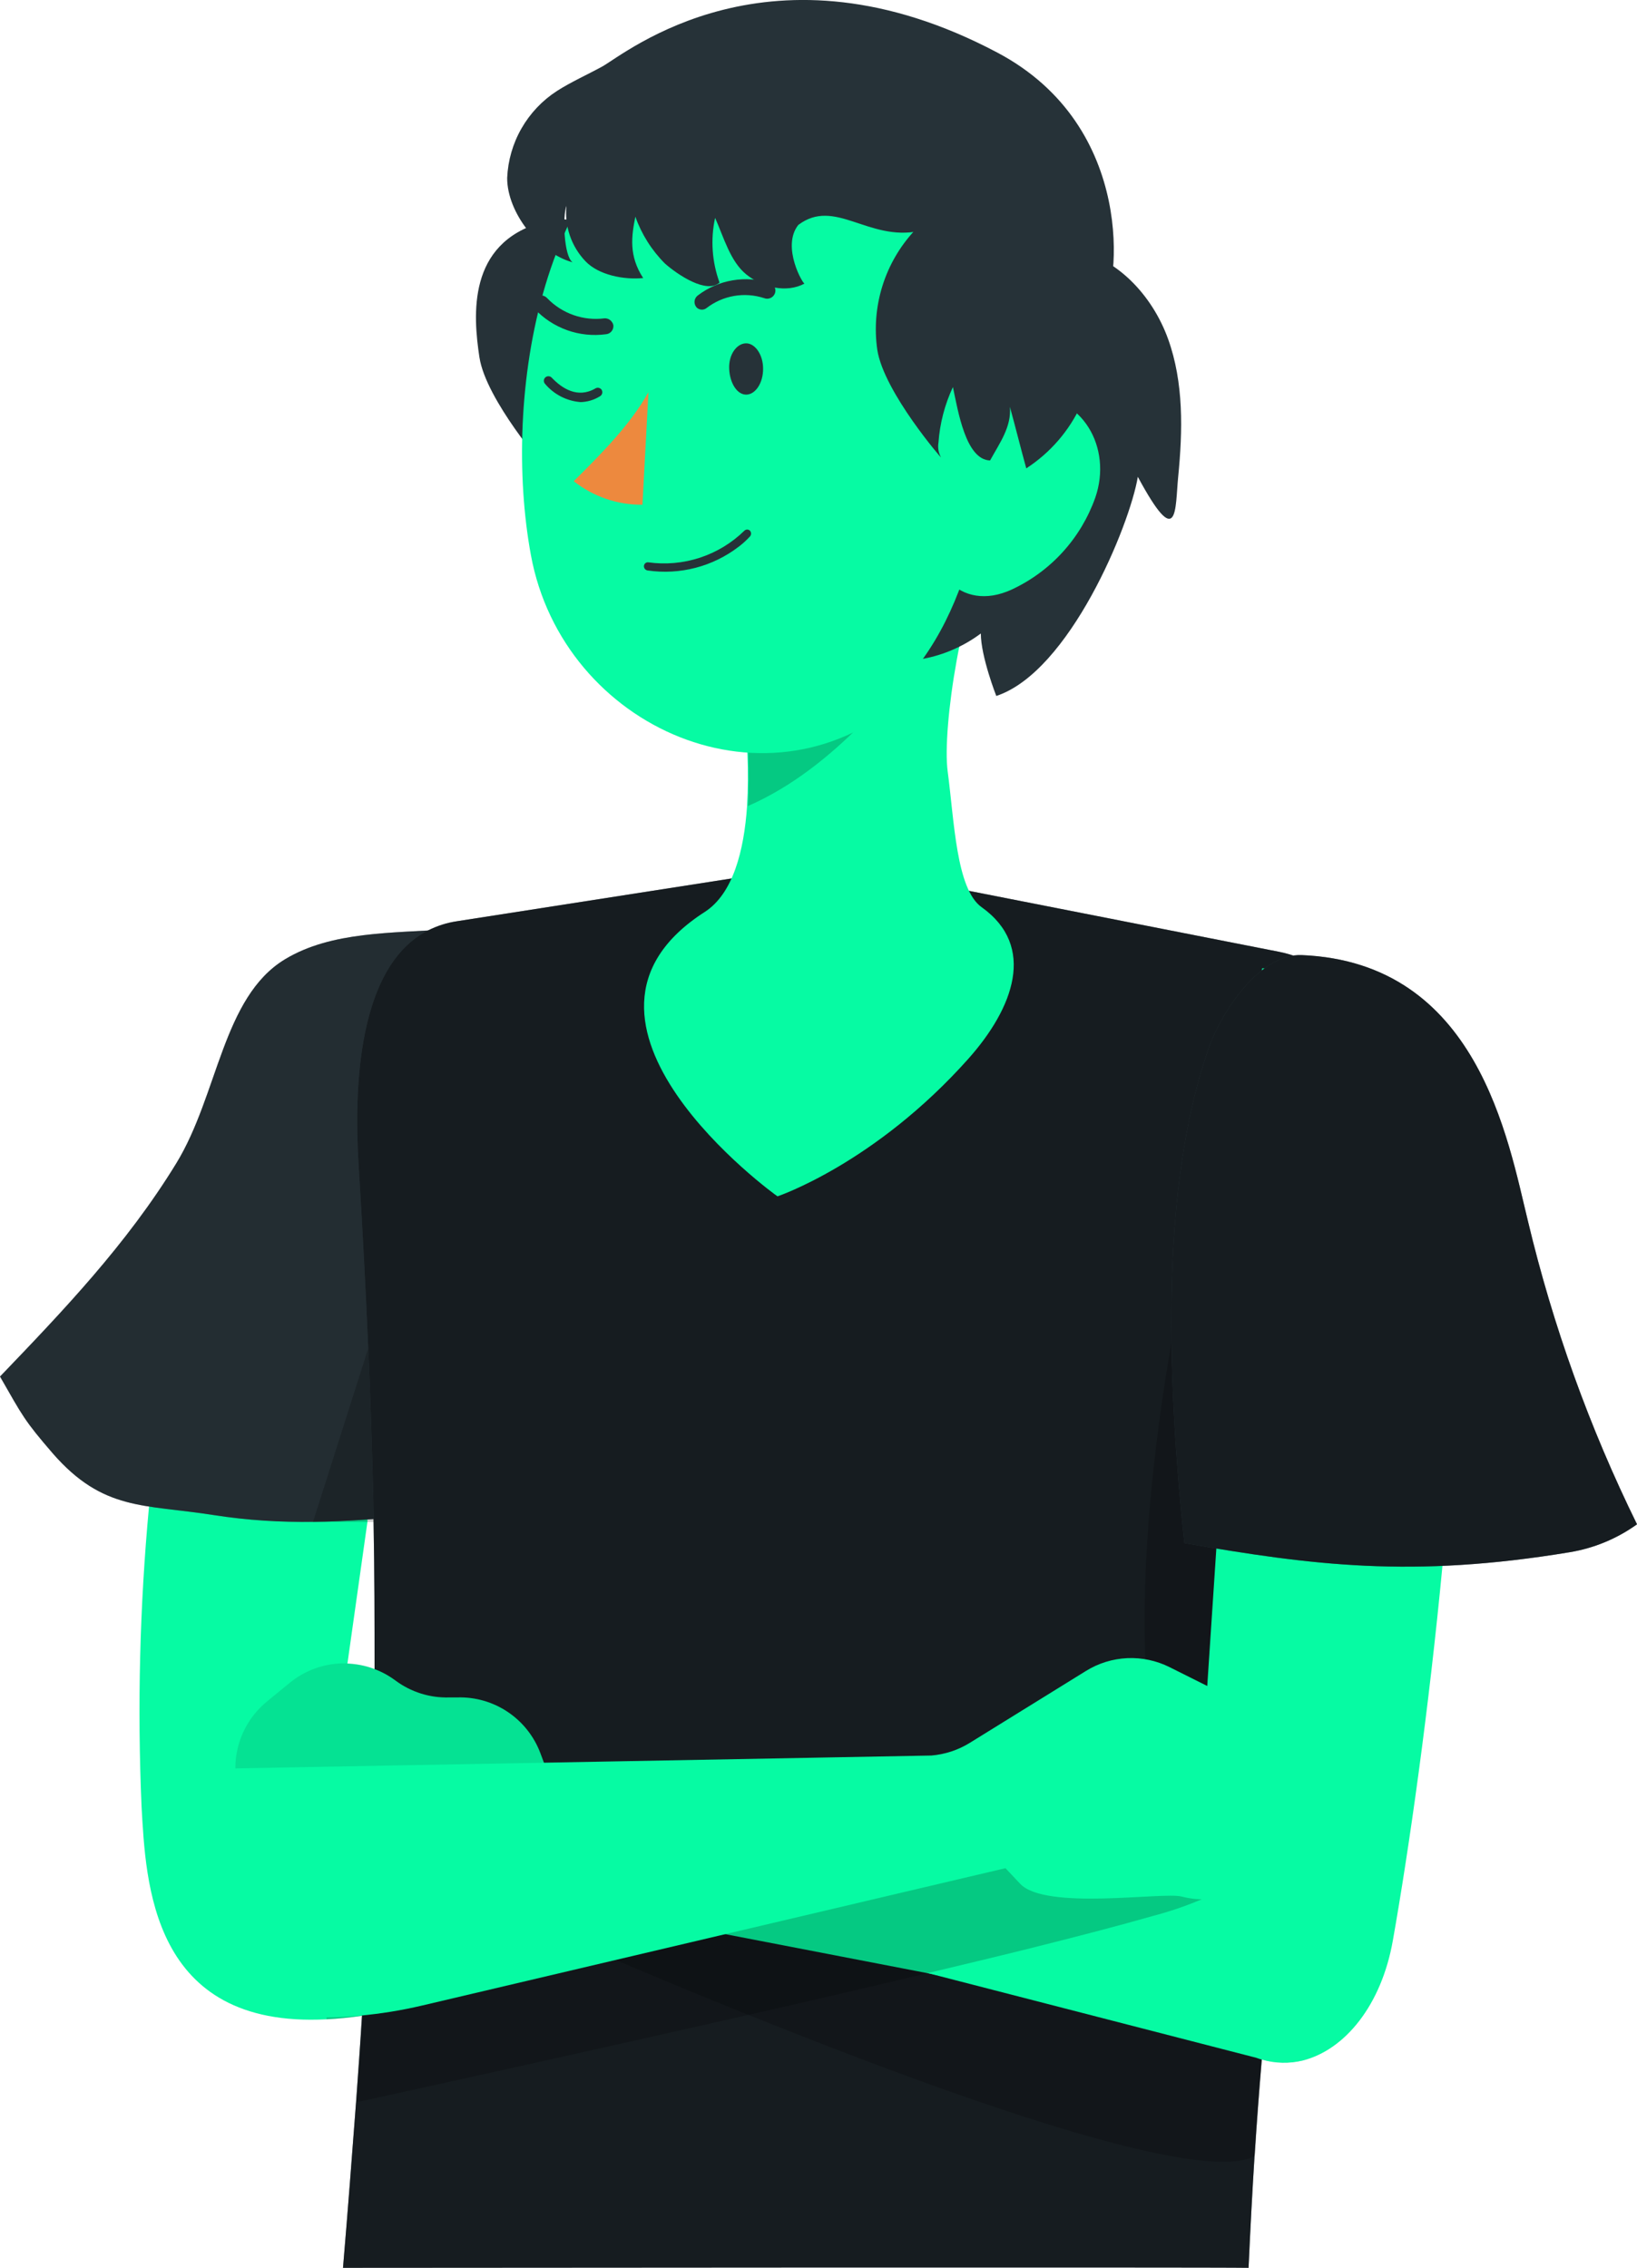 <?xml version="1.0" encoding="UTF-8" standalone="no"?>
<svg
   width="100.839"
   height="139.671"
   viewBox="0 0 100.839 139.671"
   fill="none"
   version="1.1"
   id="svg62"
   sodipodi:docname="c26d65b10d1c1595e002aa2b8806da2a.svg"
   xmlns:inkscape="http://www.inkscape.org/namespaces/inkscape"
   xmlns:sodipodi="http://sodipodi.sourceforge.net/DTD/sodipodi-0.dtd"
   xmlns="http://www.w3.org/2000/svg"
   xmlns:svg="http://www.w3.org/2000/svg">
  <defs
     id="defs66" />
  <sodipodi:namedview
     id="namedview64"
     pagecolor="#ffffff"
     bordercolor="#666666"
     borderopacity="1.0"
     inkscape:pageshadow="2"
     inkscape:pageopacity="0.0"
     inkscape:pagecheckerboard="0" />
  <path
     d="m 27.894,122.798 c -1.575,0.513 -3.182,0.921 -4.81,1.221 -0.252,0.045 -0.498,0.089 -0.739,0.123 -0.79,0.118 -1.529,0.19 -2.24,0.224 -10.836,0.56 -11.116,-8.49 -11.385,-13.098 -0.267,-6.164 -0.113,-12.338 0.459,-18.48 0.75,-8.551 2.173,-17.433 4.239,-24.08 2.99,-9.587 7.84,-10.64 11.956,-10.713 0.795,0 1.574,0 2.302,0 0,0 -0.526,2.716 -0.778,5.337 l -1.635,11.614 -2.274,16.117 -0.353,2.514 v 0.14 l -1.232,8.725 -0.286,2.01 c -0.129,1.339 -0.224,3.226 1.238,4.301 0.206,0.159 0.432,0.291 0.672,0.392 0.952,0.426 2.358,0.599 4.402,0.358 l 0.207,5.724 0.039,1.03 0.067,1.781 0.112,3.237 z"
     fill="#06fba3"
     id="path2" />
  <path
     d="m 3.259,89.522 c 3.102,3.545 5.6,3.114 9.89,3.786 4.29,0.672 7.986,0.437 12.32,0.039 0.879,-12.057 2.363,-24.08 2.24,-36.126 -3.517,0.263 -7.28,0.117 -10.164,1.865 -3.842,2.335 -4.099,8.333 -6.686,12.561 -3.058,4.995 -6.978,9.089 -10.858,13.132 1.411,2.464 1.495,2.699 3.259,4.743 z"
     fill="#37474f"
     id="path4" />
  <g
     opacity="0.6"
     id="g8"
     transform="translate(-0.102,-0.247)">
    <path
       opacity="0.6"
       d="m 3.361,89.77 c 3.102,3.545 5.6,3.114 9.89,3.786 4.29,0.672 7.986,0.437 12.32,0.039 0.879,-12.057 2.363,-24.08 2.24,-36.126 -3.517,0.263 -7.28,0.117 -10.164,1.865 -3.842,2.335 -4.099,8.333 -6.686,12.561 -3.058,4.995 -6.978,9.089 -10.858,13.132 1.411,2.464 1.495,2.699 3.259,4.743 z"
       fill="#000000"
       id="path6" />
  </g>
  <path
     opacity="0.2"
     d="m 25.262,74.94 -5.981,18.794 h 7.549 z"
     fill="#000000"
     id="path10" />
  <path
     d="m 83.043,96.366 c -0.689,3.08 -1.512,6.098 -2.352,9.946 -0.179,0.823 -0.364,1.68 -0.56,2.598 -0.252,1.277 -0.504,2.632 -0.745,4.11 -0.269,1.68 -0.532,3.472 -0.784,5.466 -0.224,1.725 -0.431,3.584 -0.627,5.6 -0.084,0.879 -0.174,1.786 -0.252,2.738 -0.157,1.854 -0.308,3.831 -0.442,5.942 -0.134,2.111 -0.258,4.452 -0.37,6.905 -1.826,-0.045 -55.782,0 -55.782,0 0.302,-3.59 0.56,-6.967 0.806,-10.226 0.129,-1.809 0.258,-3.578 0.364,-5.325 v -0.04 c 0.039,-0.56 0.073,-1.064 0.101,-1.59 0.084,-1.333 0.157,-2.649 0.224,-3.959 0.162,-3.136 0.286,-6.239 0.364,-9.403 0,-0.134 0,-0.268 0,-0.403 0.045,-1.949 0.073,-3.92 0.084,-5.947 0,-2.912 0,-5.919 -0.062,-9.078 0,-0.056 0,-0.112 0,-0.168 0,-0.818 -0.028,-1.646 -0.05,-2.486 -0.067,-2.576 -0.157,-5.264 -0.28,-8.092 -0.151,-3.528 -0.347,-7.28 -0.594,-11.278 -0.291,-4.732 0.045,-11.021 3.254,-13.692 0.318,-0.267 0.665,-0.496 1.036,-0.683 0.551,-0.279 1.142,-0.468 1.753,-0.56 l 16.94,-2.638 5.908,-0.918 8.702,1.68 19.096,3.752 c 0.229,0.044 0.455,0.1 0.678,0.168 1.234,0.361 2.316,1.116 3.08,2.15 1.971,2.638 2.38,7.28 1.988,13.53 0.487,10.802 -0.269,16.447 -1.478,21.902 z"
     fill="#37474f"
     id="path12" />
  <path
     opacity="0.6"
     d="m 83.043,96.366 c -0.689,3.08 -1.512,6.098 -2.352,9.946 -0.179,0.823 -0.364,1.68 -0.56,2.598 -0.252,1.277 -0.504,2.632 -0.745,4.11 -0.269,1.68 -0.532,3.472 -0.784,5.466 -0.224,1.725 -0.431,3.584 -0.627,5.6 -0.084,0.879 -0.174,1.786 -0.252,2.738 -0.157,1.854 -0.308,3.831 -0.442,5.942 -0.134,2.111 -0.258,4.452 -0.37,6.905 -1.826,-0.045 -55.782,0 -55.782,0 0.302,-3.59 0.56,-6.967 0.806,-10.226 0.129,-1.809 0.258,-3.578 0.364,-5.325 v -0.04 c 0.039,-0.56 0.073,-1.064 0.101,-1.59 0.084,-1.333 0.157,-2.649 0.224,-3.959 0.162,-3.136 0.286,-6.239 0.364,-9.403 0,-0.134 0,-0.268 0,-0.403 0.045,-1.949 0.073,-3.92 0.084,-5.947 0,-2.912 0,-5.919 -0.062,-9.078 0,-0.056 0,-0.112 0,-0.168 0,-0.818 -0.028,-1.646 -0.05,-2.486 -0.067,-2.576 -0.157,-5.264 -0.28,-8.092 -0.151,-3.528 -0.347,-7.28 -0.594,-11.278 -0.291,-4.732 0.045,-11.021 3.254,-13.692 0.318,-0.267 0.665,-0.496 1.036,-0.683 0.551,-0.279 1.142,-0.468 1.753,-0.56 l 16.94,-2.638 5.908,-0.918 8.702,1.68 19.096,3.752 c 0.229,0.044 0.455,0.1 0.678,0.168 1.234,0.361 2.316,1.116 3.08,2.15 1.971,2.638 2.38,7.28 1.988,13.53 0.487,10.802 -0.269,16.447 -1.478,21.902 z"
     fill="#000000"
     id="path14" />
  <path
     d="m 60.468,55.872 c 3.394,2.419 1.954,6.222 -0.812,9.33 -5.762,6.468 -11.76,8.478 -11.76,8.478 -0.09,-0.039 -14.969,-10.791 -4.48,-17.517 1.736,-1.12 2.414,-3.758 2.604,-6.518 0.116,-2.109 0.031,-4.224 -0.252,-6.317 -0.05,-0.526 -0.134,-1.042 -0.224,-1.529 -0.09,-0.487 -0.19,-0.98 -0.308,-1.434 l 15.831,-6.507 c -1.736,2.61 -3.058,10.976 -2.688,13.67 0.403,3.013 0.521,7.23 2.089,8.344 z"
     fill="#06fba3"
     id="path16" />
  <path
     opacity="0.2"
     d="m 46.071,49.645 c 0.115,-2.109 0.031,-4.224 -0.252,-6.317 -0.05,-0.526 -0.134,-1.042 -0.224,-1.529 l 12.202,-2.341 c -2.542,2.559 -6.149,7.745 -11.726,10.186 z"
     fill="#000000"
     id="path18" />
  <path
     d="m 29.534,22.009 c 0.398,2.621 4.11,6.882 3.92,6.625 -0.149,-0.276 -0.202,-0.593 -0.151,-0.902 0.085,-1.185 0.387,-2.345 0.89,-3.422 0.308,1.467 0.79,4.48 2.285,4.519 0.594,-1.081 1.327,-2.066 1.226,-3.298 0.347,1.26 0.661,2.526 1.002,3.786 1.478,-0.958 2.654,-2.318 3.387,-3.919 0.734,-1.602 0.996,-3.379 0.757,-5.125 -0.131,-0.812 -0.421,-1.59 -0.851,-2.29 -0.535,-0.773 -1.183,-1.462 -1.921,-2.044 -1.893,-1.607 -4.306,-2.923 -6.72,-2.24 -4.558,1.299 -4.222,5.69 -3.825,8.31 z"
     fill="#263238"
     id="path20" />
  <path
     d="m 32.704,34.189 c 1.96,10.679 14.745,16.313 23.184,8.663 4.872,-4.407 5.65,-9.666 6.535,-17.864 0.14,-1.243 0.28,-2.548 0.442,-3.92 0.258,-2.161 0.035,-4.353 -0.655,-6.418 -0.284,-0.863 -0.66,-1.692 -1.12,-2.475 -1.649,-2.976 -4.29,-5.278 -7.462,-6.506 -3.172,-1.228 -6.675,-1.304 -9.898,-0.214 -10.539,3.562 -12.802,19.124 -11.026,28.734 z"
     fill="#06fba3"
     id="path22" />
  <path
     d="m 43.075,19.041 c -0.078,-0.028 -0.146,-0.079 -0.196,-0.146 -0.078,-0.106 -0.111,-0.238 -0.092,-0.368 0.019,-0.13 0.088,-0.247 0.193,-0.327 0.629,-0.481 1.365,-0.802 2.146,-0.934 0.78,-0.133 1.582,-0.073 2.334,0.173 0.06,0.025 0.115,0.061 0.161,0.106 0.046,0.046 0.083,0.1 0.107,0.16 0.025,0.06 0.038,0.124 0.038,0.189 2e-4,0.065 -0.013,0.129 -0.037,0.189 -0.051,0.123 -0.148,0.221 -0.271,0.274 -0.122,0.052 -0.261,0.055 -0.385,0.006 -0.597,-0.196 -1.232,-0.242 -1.851,-0.136 -0.619,0.106 -1.202,0.363 -1.699,0.746 -0.062,0.049 -0.137,0.081 -0.215,0.093 -0.079,0.012 -0.159,0.003 -0.233,-0.025 z"
     fill="#263238"
     id="path24" />
  <path
     d="m 37.665,19.791 c -0.053,-0.063 -0.12,-0.112 -0.196,-0.144 -0.076,-0.032 -0.158,-0.046 -0.24,-0.04 -0.641,0.081 -1.291,0.012 -1.901,-0.202 -0.609,-0.214 -1.161,-0.566 -1.611,-1.03 -0.087,-0.102 -0.211,-0.167 -0.345,-0.18 -0.134,-0.013 -0.268,0.028 -0.372,0.112 -0.1,0.086 -0.164,0.206 -0.178,0.337 -0.015,0.131 0.021,0.263 0.1,0.368 0.554,0.594 1.242,1.047 2.007,1.321 0.765,0.274 1.584,0.36 2.389,0.253 0.068,-0.005 0.134,-0.023 0.195,-0.054 0.06,-0.031 0.114,-0.074 0.157,-0.126 0.043,-0.052 0.076,-0.113 0.095,-0.178 0.019,-0.065 0.025,-0.134 0.018,-0.201 -0.02,-0.087 -0.06,-0.167 -0.118,-0.235 z"
     fill="#263238"
     id="path26" />
  <path
     d="m 39.575,31.086 c -1.536,0.014 -3.03,-0.497 -4.234,-1.45 1.641,-1.63 3.478,-3.461 4.603,-5.482 z"
     fill="#ed893e"
     id="path28" />
  <path
     d="m 35.756,24.764 c -0.419,-0.033 -0.828,-0.149 -1.202,-0.342 -0.374,-0.192 -0.706,-0.457 -0.977,-0.778 -0.025,-0.027 -0.045,-0.058 -0.058,-0.093 -0.013,-0.035 -0.019,-0.071 -0.018,-0.108 0.001,-0.037 0.009,-0.073 0.024,-0.107 0.015,-0.034 0.037,-0.064 0.064,-0.089 0.027,-0.025 0.058,-0.045 0.093,-0.058 0.035,-0.013 0.071,-0.019 0.108,-0.018 0.037,10e-4 0.073,0.009 0.107,0.024 0.034,0.015 0.064,0.037 0.089,0.064 0.622,0.655 1.596,1.305 2.694,0.661 0.064,-0.037 0.14,-0.049 0.212,-0.031 0.072,0.018 0.135,0.063 0.174,0.126 0.037,0.065 0.047,0.141 0.028,0.214 -0.019,0.072 -0.065,0.134 -0.129,0.173 -0.363,0.228 -0.781,0.354 -1.21,0.364 z"
     fill="#263238"
     id="path30" />
  <path
     d="m 45.501,33.673 c -0.789,0.605 -1.69,1.046 -2.652,1.297 -0.962,0.251 -1.964,0.307 -2.948,0.165 -0.067,-0.007 -0.128,-0.039 -0.172,-0.09 -0.044,-0.051 -0.066,-0.117 -0.063,-0.184 0.001,-0.032 0.009,-0.063 0.023,-0.091 0.013,-0.029 0.032,-0.054 0.056,-0.076 0.023,-0.021 0.051,-0.038 0.081,-0.049 0.03,-0.011 0.061,-0.015 0.093,-0.014 1.073,0.151 2.166,0.054 3.195,-0.283 1.029,-0.338 1.967,-0.908 2.741,-1.665 0.046,-0.044 0.107,-0.069 0.171,-0.069 0.064,0 0.125,0.025 0.171,0.069 0.044,0.049 0.068,0.113 0.068,0.179 0,0.066 -0.024,0.13 -0.068,0.179 -0.209,0.228 -0.441,0.439 -0.694,0.633 z"
     fill="#263238"
     id="path32" />
  <path
     d="m 56.852,40.578 c 1.293,-0.242 2.513,-0.776 3.567,-1.562 0,1.417 0.952,3.847 0.952,3.847 4.508,-1.484 8.221,-10.506 8.719,-13.496 2.509,4.659 2.29,1.982 2.486,0 0.28,-2.85 0.347,-5.802 -0.622,-8.49 -0.969,-2.688 -3.192,-5.09 -6.014,-5.555 -0.525,-0.05 -1.055,0.043 -1.532,0.267 -0.478,0.225 -0.886,0.573 -1.184,1.01 -0.483,0.867 -0.798,1.817 -0.93,2.8 -1.31,7.062 -1.254,15.322 -5.443,21.179 z"
     fill="#263238"
     id="path34" />
  <path
     d="m 63.247,24.338 c -3.45,0.073 -5.561,4.424 -5.925,7.403 -0.431,3.31 1.798,6.037 4.995,4.57 1.192,-0.553 2.262,-1.339 3.147,-2.312 0.885,-0.972 1.566,-2.111 2.005,-3.35 1.064,-3.063 -0.773,-6.373 -4.222,-6.311 z"
     fill="#06fba3"
     id="path36" />
  <path
     opacity="0.2"
     d="m 72.817,79.291 c 0,0 -4.189,18.956 -1.282,30.396 2.906,11.441 8.708,17.209 8.708,17.209 l 1.036,-47.6 z"
     fill="#000000"
     id="path38" />
  <path
     opacity="0.2"
     d="m 80.243,126.897 c -0.824,0.197 -1.684,0.177 -2.498,-0.056 -0.157,1.854 -0.308,3.83 -0.442,5.942 -3.332,1.786 -18.189,-3.461 -31.22,-8.697 -2.873,-1.154 -5.656,-2.313 -8.204,-3.394 -0.907,-0.375 -1.775,-0.75 -2.61,-1.12 -1.73,-0.739 -3.31,-1.428 -4.687,-2.033 -1.12,-0.487 -2.106,-0.924 -2.923,-1.293 -1.708,-0.756 -2.688,-1.204 -2.688,-1.204 l 2.649,0.173 20.916,1.356 5.404,0.352 1.086,0.062 6.692,0.431 4.57,0.291 h 0.235 l 4.435,0.286 3.612,0.23 4.032,0.257 1.618,0.107 c 0,0 0.09,1.12 0.118,2.996 v 0.067 c 0.039,1.394 0.022,3.181 -0.095,5.247 z"
     fill="#000000"
     id="path40" />
  <path
     d="m 88.855,96.438 c -0.829,8.758 -2.05,17.41 -3.058,23.088 -0.7,3.954 -2.934,6.72 -5.555,7.381 -0.824,0.197 -1.684,0.178 -2.498,-0.056 -0.123,-0.033 -0.241,-0.073 -0.364,-0.117 l -20.048,-5.169 -0.174,-0.051 -2.145,-0.56 0.034,-3.976 v -0.319 -1.573 l 0.045,-4.968 2.71,0.146 13.244,0.706 c 0.268,0.075 0.55,0.086 0.823,0.033 1.148,-0.218 2.1,-1.562 2.24,-3.332 l 0.258,-3.841 0.56,-8.473 1.081,-16.078 0.991,-14.885 c 0.11,-1.606 0.363,-3.199 0.756,-4.76 1.685,0.071 3.329,0.534 4.805,1.35 3.119,1.68 6.507,5.247 7.056,12.561 0.459,6.07 0.034,14.526 -0.762,22.893 z"
     fill="#06fba3"
     id="path42" />
  <path
     d="m 64.803,123.005 -29.422,-5.678 c -0.802,-0.253 -1.653,-0.308 -2.481,-0.163 l -8.288,1.423 c -0.89,0.154 -1.805,0.078 -2.657,-0.222 -0.852,-0.3 -1.613,-0.814 -2.21,-1.492 l -3.92,-4.446 c -0.473,-0.535 -0.833,-1.159 -1.059,-1.835 -0.226,-0.677 -0.313,-1.392 -0.256,-2.103 0.057,-0.711 0.257,-1.404 0.588,-2.036 0.331,-0.632 0.786,-1.19 1.337,-1.642 l 1.406,-1.154 c 0.913,-0.75 2.051,-1.173 3.232,-1.202 1.181,-0.028 2.338,0.34 3.286,1.045 0.957,0.713 2.128,1.08 3.321,1.042 h 0.487 c 1.107,-0.035 2.197,0.279 3.116,0.897 0.919,0.618 1.621,1.509 2.008,2.547 l 0.459,1.226 23.985,0.919 z"
     fill="#06fba3"
     id="path44" />
  <path
     opacity="0.1"
     d="m 29.535,109.912 c 1.406,-0.274 2.8,-0.498 4.211,-0.728 l -0.454,-1.209 c -0.386,-1.039 -1.088,-1.929 -2.008,-2.547 -0.919,-0.618 -2.009,-0.932 -3.116,-0.897 h -0.487 c -1.193,0.038 -2.363,-0.33 -3.321,-1.042 -0.948,-0.705 -2.105,-1.073 -3.286,-1.045 -1.181,0.029 -2.319,0.452 -3.232,1.202 l -1.406,1.153 c -0.909,0.747 -1.545,1.775 -1.806,2.923 -0.262,1.147 -0.134,2.349 0.361,3.417 2.682,0.252 12.309,-0.79 14.543,-1.227 z"
     fill="#000000"
     id="path46" />
  <path
     opacity="0.2"
     d="m 74.026,116.974 c -0.987,0.419 -2.003,0.765 -3.041,1.036 -1.954,0.56 -4.648,1.265 -7.79,2.049 -1.87,0.465 -3.92,0.952 -6.026,1.456 -3.517,0.84 -7.28,1.72 -11.054,2.576 -9.85,2.24 -19.6,4.385 -24.125,5.376 0.129,-1.808 0.258,-3.578 0.364,-5.325 -0.79,0.117 -1.529,0.19 -2.24,0.224 v -0.135 l 0.174,-1.237 2.128,-0.482 5.415,-1.232 7.431,-1.68 5.443,-1.237 7.84,-1.787 6.507,-1.478 4.799,-1.092 3.606,-0.818 c 0,0 6.569,0.684 9.727,1.787 1.669,0.56 2.369,1.237 0.84,1.999 z"
     fill="#000000"
     id="path48" />
  <path
     d="m 12.225,108.955 45.153,-0.835 c 0.836,-0.071 1.644,-0.337 2.358,-0.778 l 7.157,-4.43 c 0.767,-0.476 1.643,-0.748 2.545,-0.789 0.902,-0.041 1.799,0.15 2.607,0.554 l 5.298,2.649 c 0.636,0.319 1.202,0.763 1.663,1.305 0.461,0.542 0.809,1.171 1.023,1.85 0.214,0.679 0.289,1.394 0.221,2.103 -0.068,0.708 -0.278,1.396 -0.617,2.022 l -0.857,1.613 c -0.566,1.037 -1.463,1.855 -2.548,2.324 -1.085,0.468 -2.295,0.561 -3.438,0.263 -1.154,-0.302 -8.4,0.879 -9.957,-0.795 l -0.896,-0.952 -35.924,8.456 c -2.547,0.6 -5.165,0.839 -7.778,0.711 z"
     fill="#06fba3"
     id="path50" />
  <path
     d="m 100.839,93.879 c -1.229,0.884 -2.646,1.472 -4.139,1.719 -9.733,1.613 -15.898,0.795 -23.744,-0.56 -1.383,-13.02 -1.036,-23.1 1.462,-30.38 0.834,-2.419 3.22,-5.942 5.774,-5.835 10.847,0.454 12.695,11.362 13.933,16.397 1.538,6.45 3.789,12.708 6.715,18.659 z"
     fill="#37474f"
     id="path52" />
  <path
     opacity="0.6"
     d="m 100.839,93.879 c -1.229,0.884 -2.646,1.472 -4.139,1.719 -9.733,1.613 -15.898,0.795 -23.744,-0.56 -1.383,-13.02 -1.036,-23.1 1.462,-30.38 0.834,-2.419 3.22,-5.942 5.774,-5.835 10.847,0.454 12.695,11.362 13.933,16.397 1.538,6.45 3.789,12.708 6.715,18.659 z"
     fill="#000000"
     id="path54" />
  <path
     d="m 54.477,19.175 c 1.338,-3.45 3.298,-5.18 2.139,-4.945 -3.136,0.644 -5.197,-2.072 -7.442,-0.375 -1.07,1.361 0.342,3.741 0.392,3.606 -1.12,0.61 -2.604,0.241 -3.595,-0.56 -0.991,-0.801 -1.394,-2.307 -1.921,-3.483 -0.288,1.328 -0.193,2.711 0.274,3.987 -0.801,0.711 -2.57,-0.476 -3.36,-1.17 -0.816,-0.815 -1.44,-1.802 -1.826,-2.89 -0.235,1.187 -0.42,2.402 0.482,3.78 -1.182,0.118 -2.744,-0.179 -3.562,-1.042 -0.428,-0.45 -0.754,-0.987 -0.955,-1.575 -0.201,-0.588 -0.273,-1.212 -0.21,-1.83 -0.241,0.616 -0.168,3.108 0.381,3.478 -2.061,-0.56 -4.038,-3.058 -4.032,-5.197 0.046,-1.072 0.348,-2.118 0.881,-3.049 0.533,-0.931 1.281,-1.722 2.182,-2.305 0.874,-0.56 1.859,-0.997 2.8,-1.512 1.422,-0.79 10.366,-8.243 24.326,-0.857 8.669,4.581 7.476,14.56 6.518,15.68 -1.187,1.383 -3.13,1.921 -4.95,1.82 -1.82,-0.101 -8.865,-0.65 -8.523,-1.562 z"
     fill="#263238"
     id="path56" />
  <path
     d="m 56.336,14.202 c -0.906,0.974 -1.582,2.139 -1.979,3.408 -0.397,1.269 -0.505,2.611 -0.317,3.928 0.398,2.621 4.116,6.888 3.92,6.625 -0.149,-0.276 -0.202,-0.593 -0.151,-0.902 0.085,-1.185 0.387,-2.345 0.89,-3.422 0.314,1.467 0.79,4.48 2.29,4.519 0.594,-1.081 1.322,-2.066 1.221,-3.298 0.347,1.26 0.661,2.526 1.008,3.786 1.478,-0.959 2.652,-2.319 3.385,-3.92 0.734,-1.601 0.997,-3.378 0.758,-5.124 -0.133,-0.812 -0.424,-1.59 -0.857,-2.29 -0.541,-0.767 -1.194,-1.449 -1.938,-2.022 -1.893,-1.607 -4.402,-3.209 -6.72,-2.24 -0.291,0.129 -1.602,0.605 -1.512,0.952 z"
     fill="#263238"
     id="path58" />
  <path
     d="m 47.007,22.714 c 0,0.874 -0.465,1.574 -1.025,1.59 -0.56,0.017 -1.019,-0.678 -1.064,-1.574 -0.045,-0.896 0.465,-1.574 1.03,-1.585 0.566,-0.011 1.064,0.706 1.058,1.568 z"
     fill="#263238"
     id="path60" />
</svg>
